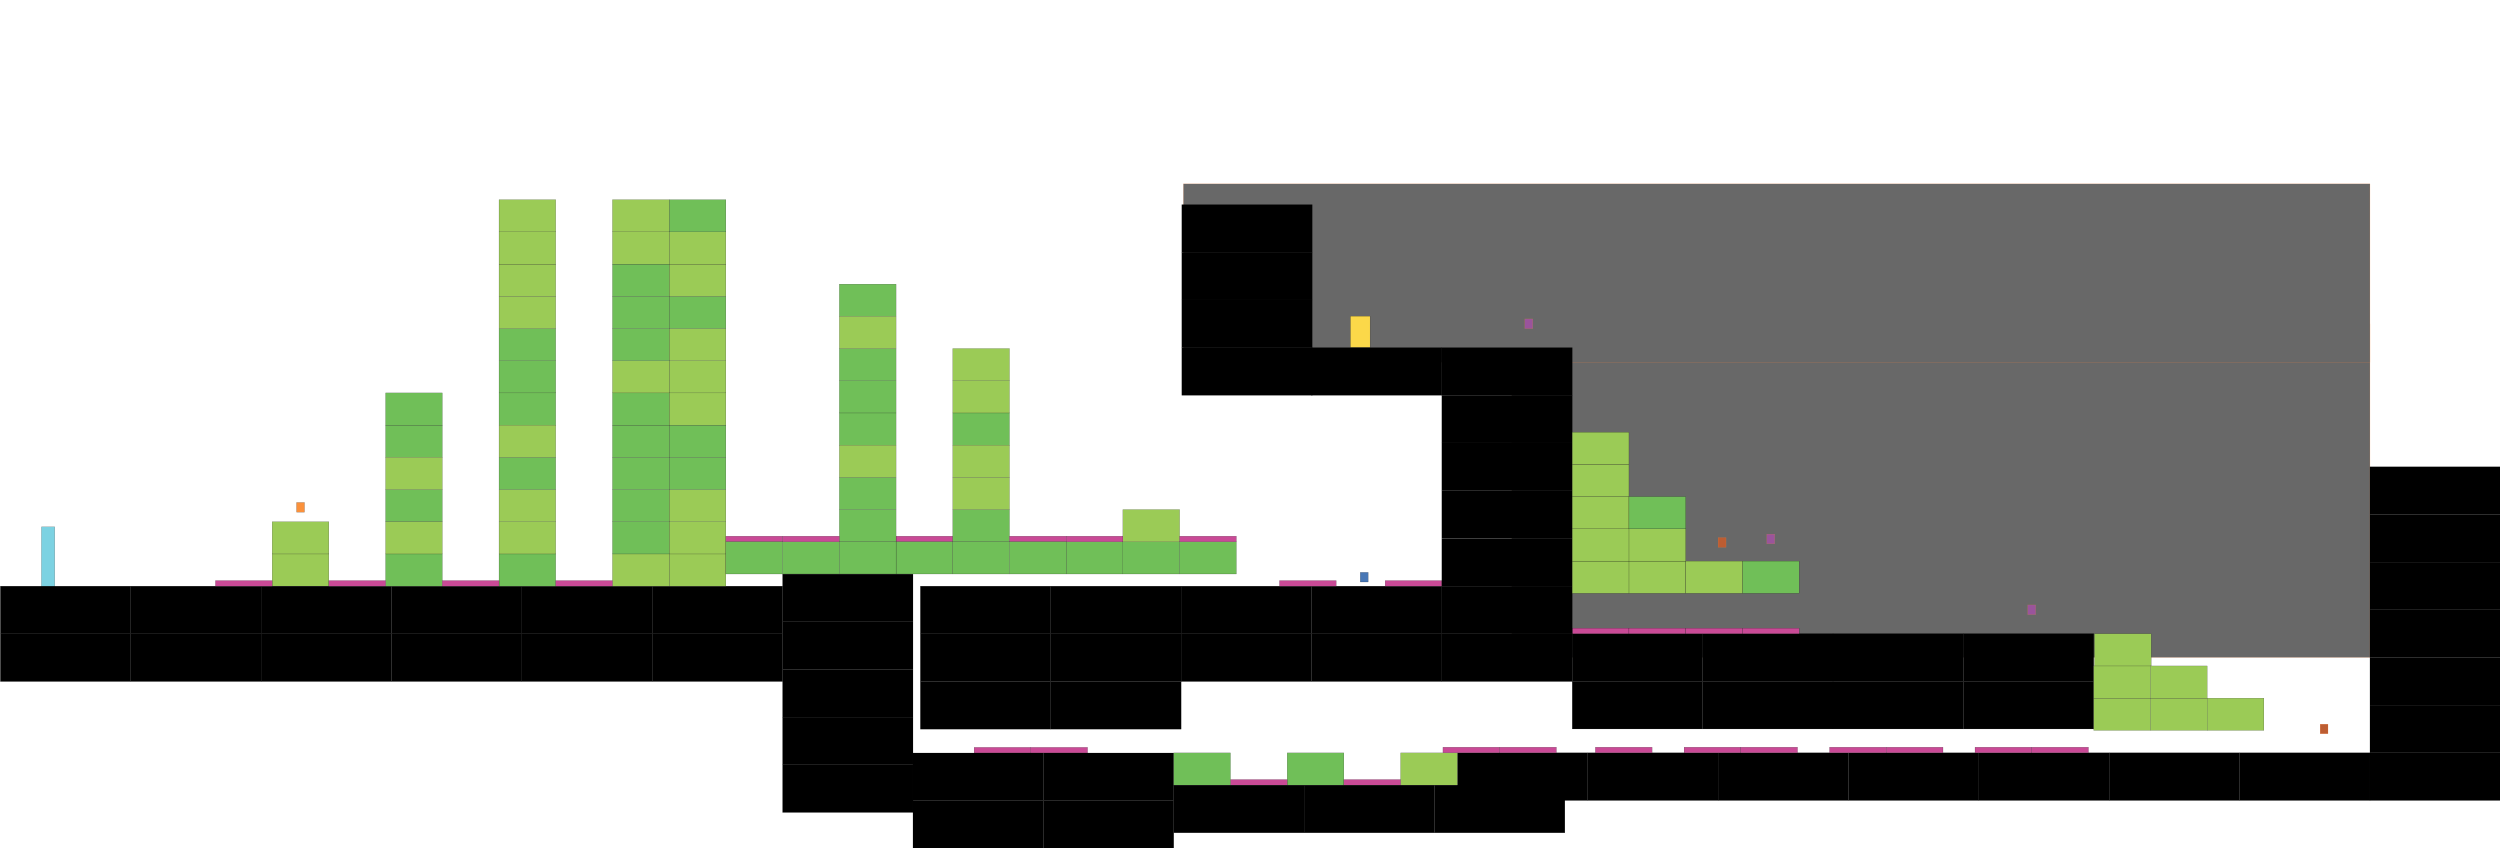 <?xml version="1.0" encoding="utf-8"?>
<!-- Generator: Adobe Illustrator 15.1.0, SVG Export Plug-In . SVG Version: 6.00 Build 0)  -->
<!DOCTYPE svg PUBLIC "-//W3C//DTD SVG 1.1//EN" "http://www.w3.org/Graphics/SVG/1.1/DTD/svg11.dtd">
<svg version="1.1" id="Calque_1" xmlns="http://www.w3.org/2000/svg" xmlns:xlink="http://www.w3.org/1999/xlink" x="0px" y="0px"
	 width="16018.5px" height="5435.21px" viewBox="0 0 16018.5 5435.21" enable-background="new 0 0 16018.5 5435.21"
	 xml:space="preserve">
<rect id="pillevolutionb_1_" x="1900.181" y="3219.595" fill="#FB913B" stroke="#000000" stroke-miterlimit="10" width="50.685" height="61.858"/>
<rect id="characterstart_4_" x="265.565" y="3375.976" fill="#7CD2E2" stroke="#000000" stroke-miterlimit="10" width="85.193" height="403.362"/>
<rect id="platformcage2_18_" x="1743.817" y="3549.422" fill="#9BCB56" stroke="#000000" stroke-miterlimit="10" width="363.413" height="206.352"/>
<rect id="groundcage1_27_" x="2.334" y="3755.79" stroke="#000000" stroke-miterlimit="10" width="835.366" height="305.415"/>
<rect id="groundcage1_11_" x="837.702" y="3755.79" stroke="#000000" stroke-miterlimit="10" width="835.366" height="305.415"/>
<rect id="groundcage1_29_" x="1673.068" y="3755.79" stroke="#000000" stroke-miterlimit="10" width="835.367" height="305.415"/>
<rect id="groundcage1_28_" x="2508.435" y="3755.79" stroke="#000000" stroke-miterlimit="10" width="835.366" height="305.415"/>
<rect id="groundcage1_31_" x="3343.801" y="3755.79" stroke="#000000" stroke-miterlimit="10" width="835.366" height="305.415"/>
<rect id="groundcage1_30_" x="4179.167" y="3755.79" stroke="#000000" stroke-miterlimit="10" width="835.367" height="305.415"/>
<rect id="platformcage2_17_" x="1743.817" y="3343.074" fill="#9BCB56" stroke="#000000" stroke-miterlimit="10" width="363.413" height="206.348"/>
<rect id="platformcage2_13_" x="4287.708" y="3549.436" fill="#9BCB56" stroke="#000000" stroke-miterlimit="10" width="363.414" height="206.351"/>
<rect id="platformcage2_35_" x="3924.296" y="3549.436" fill="#9BCB56" stroke="#000000" stroke-miterlimit="10" width="363.413" height="206.351"/>
<rect id="platformcage1_19_" x="3197.468" y="3549.434" fill="#70BF58" stroke="#000000" stroke-miterlimit="10" width="363.414" height="206.353"/>
<rect id="platformcage1_17_" x="2470.642" y="3549.434" fill="#70BF58" stroke="#000000" stroke-miterlimit="10" width="363.413" height="206.35"/>
<rect id="platformcage1_12_" x="2470.642" y="3136.728" fill="#70BF58" stroke="#000000" stroke-miterlimit="10" width="363.413" height="206.351"/>
<rect id="platformcage2_22_" x="2470.642" y="3343.078" fill="#9BCB56" stroke="#000000" stroke-miterlimit="10" width="363.413" height="206.351"/>
<rect id="platformcage1_11_" x="2470.642" y="2724.021" fill="#70BF58" stroke="#000000" stroke-miterlimit="10" width="363.413" height="206.352"/>
<rect id="platformcage2_24_" x="2470.642" y="2930.372" fill="#9BCB56" stroke="#000000" stroke-miterlimit="10" width="363.413" height="206.355"/>
<rect id="platformcage1_5_" x="2470.642" y="2517.672" fill="#70BF58" stroke="#000000" stroke-miterlimit="10" width="363.413" height="206.348"/>
<rect id="platformcage2_26_" x="3197.468" y="3343.074" fill="#9BCB56" stroke="#000000" stroke-miterlimit="10" width="363.414" height="206.348"/>
<rect id="platformcage2_76_" x="3197.47" y="3136.723" fill="#9BCB56" stroke="#000000" stroke-miterlimit="10" width="363.413" height="206.352"/>
<rect id="platformcage1_16_" x="3197.468" y="2930.372" fill="#70BF58" stroke="#000000" stroke-miterlimit="10" width="363.414" height="206.351"/>
<rect id="platformcage1_15_" x="3197.468" y="2517.666" fill="#70BF58" stroke="#000000" stroke-miterlimit="10" width="363.414" height="206.354"/>
<rect id="platformcage2_23_" x="3197.468" y="2724.021" fill="#9BCB56" stroke="#000000" stroke-miterlimit="10" width="363.415" height="206.352"/>
<rect id="platformcage1_14_" x="3197.467" y="2311.315" fill="#70BF58" stroke="#000000" stroke-miterlimit="10" width="363.413" height="206.351"/>
<rect id="platformcage1_13_" x="3197.468" y="2104.964" fill="#70BF58" stroke="#000000" stroke-miterlimit="10" width="363.414" height="206.351"/>
<rect id="platformcage2_11_" x="3197.467" y="1898.613" fill="#9BCB56" stroke="#000000" stroke-miterlimit="10" width="363.413" height="206.351"/>
<rect id="platformcage2_10_" x="3197.468" y="1692.26" fill="#9BCB56" stroke="#000000" stroke-miterlimit="10" width="363.411" height="206.353"/>
<rect id="platformcage2_29_" x="3197.467" y="1485.909" fill="#9BCB56" stroke="#000000" stroke-miterlimit="10" width="363.413" height="206.351"/>
<rect id="platformcage2_27_" x="3197.468" y="1279.559" fill="#9BCB56" stroke="#000000" stroke-miterlimit="10" width="363.414" height="206.351"/>
<rect id="platformcage2_37_" x="4287.708" y="3343.074" fill="#9BCB56" stroke="#000000" stroke-miterlimit="10" width="363.414" height="206.353"/>
<rect id="platformcage2_25_" x="4287.708" y="3136.723" fill="#9BCB56" stroke="#000000" stroke-miterlimit="10" width="363.414" height="206.352"/>
<rect id="platformcage1_26_" x="4287.708" y="2930.372" fill="#70BF58" stroke="#000000" stroke-miterlimit="10" width="363.414" height="206.351"/>
<rect id="platformcage1_24_" x="4287.708" y="2724.021" fill="#70BF58" stroke="#000000" stroke-miterlimit="10" width="363.414" height="206.352"/>
<rect id="platformcage2_33_" x="4287.708" y="2517.666" fill="#9BCB56" stroke="#000000" stroke-miterlimit="10" width="363.411" height="206.354"/>
<rect id="platformcage2_32_" x="4287.707" y="2311.315" fill="#9BCB56" stroke="#000000" stroke-miterlimit="10" width="363.412" height="206.351"/>
<rect id="platformcage2_31_" x="4287.708" y="2104.964" fill="#9BCB56" stroke="#000000" stroke-miterlimit="10" width="363.414" height="206.351"/>
<rect id="platformcage1_18_" x="4287.708" y="1898.615" fill="#70BF58" stroke="#000000" stroke-miterlimit="10" width="363.414" height="206.349"/>
<rect id="platformcage2_28_" x="4287.708" y="1692.26" fill="#9BCB56" stroke="#000000" stroke-miterlimit="10" width="363.414" height="206.355"/>
<rect id="platformcage2_15_" x="4287.708" y="1485.909" fill="#9BCB56" stroke="#000000" stroke-miterlimit="10" width="363.414" height="206.351"/>
<rect id="platformcage1_21_" x="4287.708" y="1279.559" fill="#70BF58" stroke="#000000" stroke-miterlimit="10" width="363.414" height="206.351"/>
<rect id="platformcage1_90_" x="3924.296" y="3343.074" fill="#70BF58" stroke="#000000" stroke-miterlimit="10" width="363.413" height="206.353"/>
<rect id="platformcage1_89_" x="3924.296" y="3136.723" fill="#70BF58" stroke="#000000" stroke-miterlimit="10" width="363.413" height="206.352"/>
<rect id="platformcage1_28_" x="3924.296" y="2930.372" fill="#70BF58" stroke="#000000" stroke-miterlimit="10" width="363.413" height="206.351"/>
<rect id="platformcage1_27_" x="3924.295" y="2724.021" fill="#70BF58" stroke="#000000" stroke-miterlimit="10" width="363.412" height="206.352"/>
<rect id="platformcage1_25_" x="3924.295" y="2517.666" fill="#70BF58" stroke="#000000" stroke-miterlimit="10" width="363.412" height="206.354"/>
<rect id="platformcage2_38_" x="3924.295" y="2311.315" fill="#9BCB56" stroke="#000000" stroke-miterlimit="10" width="363.412" height="206.351"/>
<rect id="platformcage1_91_" x="3924.296" y="2104.964" fill="#70BF58" stroke="#000000" stroke-miterlimit="10" width="363.413" height="206.351"/>
<rect id="platformcage1_29_" x="3924.295" y="1898.615" fill="#70BF58" stroke="#000000" stroke-miterlimit="10" width="363.412" height="206.349"/>
<rect id="platformcage1_23_" x="3924.295" y="1692.26" fill="#70BF58" stroke="#000000" stroke-miterlimit="10" width="363.412" height="206.355"/>
<rect id="platformcage2_77_" x="3924.294" y="1485.909" fill="#9BCB56" stroke="#000000" stroke-miterlimit="10" width="363.41" height="206.351"/>
<rect id="platformcage2_34_" x="3924.295" y="1279.559" fill="#9BCB56" stroke="#000000" stroke-miterlimit="10" width="363.412" height="206.351"/>
<rect id="spades_7_" x="3560.883" y="3720" fill="#C94A96" stroke="#000000" stroke-miterlimit="10" width="363.413" height="35.79"/>
<rect id="spades_9_" x="2834.055" y="3720" fill="#C94A96" stroke="#000000" stroke-miterlimit="10" width="363.413" height="35.79"/>
<rect id="spades_10_" x="2107.23" y="3719.995" fill="#C94A96" stroke="#000000" stroke-miterlimit="10" width="363.412" height="35.791"/>
<rect id="spades_11_" x="1380.404" y="3719.995" fill="#C94A96" stroke="#000000" stroke-miterlimit="10" width="363.413" height="35.791"/>
<rect id="spades_3_" x="4651.116" y="3435.617" fill="#C94A96" stroke="#000000" stroke-miterlimit="10" width="363.413" height="35.795"/>
<rect id="groundcage1_32_" x="5014.534" y="3678.596" stroke="#000000" stroke-miterlimit="10" width="835.366" height="305.418"/>
<rect id="groundcage1_33_" x="5014.534" y="3984.014" stroke="#000000" stroke-miterlimit="10" width="835.366" height="305.419"/>
<rect id="groundcage1_37_" x="5014.534" y="4289.433" stroke="#000000" stroke-miterlimit="10" width="835.366" height="305.417"/>
<rect id="groundcage1_35_" x="5014.534" y="4594.85" stroke="#000000" stroke-miterlimit="10" width="835.366" height="305.42"/>
<rect id="groundcage1_40_" x="5849.9" y="4824.751" stroke="#000000" stroke-miterlimit="10" width="835.367" height="305.416"/>
<rect id="groundcage1_39_" x="6685.268" y="4824.751" stroke="#000000" stroke-miterlimit="10" width="835.367" height="305.416"/>
<rect id="groundcage1_41_" x="5897.198" y="3755.79" stroke="#000000" stroke-miterlimit="10" width="835.366" height="305.415"/>
<rect id="groundcage1_7_" x="6732.564" y="3755.79" stroke="#000000" stroke-miterlimit="10" width="835.366" height="305.415"/>
<rect id="groundcage1_45_" x="7567.931" y="3755.79" stroke="#000000" stroke-miterlimit="10" width="835.366" height="305.415"/>
<rect id="groundcage1_44_" x="8403.297" y="3755.79" stroke="#000000" stroke-miterlimit="10" width="835.369" height="305.415"/>
<rect id="groundcage1_42_" x="5897.198" y="4061.205" stroke="#000000" stroke-miterlimit="10" width="835.366" height="305.418"/>
<rect id="groundcage1_4_" x="6732.564" y="4061.205" stroke="#000000" stroke-miterlimit="10" width="835.366" height="305.418"/>
<rect id="groundcage1_46_" x="5897.198" y="4366.623" stroke="#000000" stroke-miterlimit="10" width="835.366" height="305.419"/>
<rect id="groundcage1_43_" x="6732.564" y="4366.623" stroke="#000000" stroke-miterlimit="10" width="835.366" height="305.419"/>
<rect id="spades_18_" x="6605.127" y="4788.5" fill="#C94A96" stroke="#000000" stroke-miterlimit="10" width="363.414" height="35.793"/>
<rect id="spades_19_" x="6241.716" y="4788.5" fill="#C94A96" stroke="#000000" stroke-miterlimit="10" width="363.411" height="35.793"/>
<rect id="shadows_3_" x="9686.223" y="2074.678" fill="#686868" stroke="#F98238" stroke-miterlimit="10" width="5499.246" height="2137.924"/>
<rect id="shadows_2_" x="7582.393" y="1177.979" fill="#686868" stroke="#F98238" stroke-miterlimit="10" width="7603.074" height="1143.328"/>
<rect id="end_4_" x="8652.904" y="2025.702" fill="#FBD849" stroke="#000000" stroke-miterlimit="10" width="125.633" height="201.682"/>
<rect id="pillevolutiond_4_" x="12992.82" y="3876.256" fill="#9A549C" stroke="#F98238" stroke-miterlimit="10" width="50.684" height="61.854"/>
<rect id="groundforest1_77_" x="9337.9" y="4823.435" stroke="#000000" stroke-miterlimit="10" width="835.367" height="305.419"/>
<rect id="groundforest1_76_" x="10173.266" y="4823.435" stroke="#000000" stroke-miterlimit="10" width="835.369" height="305.419"/>
<rect id="groundforest1_75_" x="11008.635" y="4823.435" stroke="#000000" stroke-miterlimit="10" width="835.369" height="305.419"/>
<rect id="groundforest1_74_" x="11844.004" y="4823.435" stroke="#000000" stroke-miterlimit="10" width="835.363" height="305.419"/>
<rect id="groundforest1_73_" x="12679.367" y="4823.435" stroke="#000000" stroke-miterlimit="10" width="835.367" height="305.419"/>
<rect id="groundforest1_72_" x="13514.734" y="4823.435" stroke="#000000" stroke-miterlimit="10" width="835.365" height="305.419"/>
<rect id="groundforest1_71_" x="14350.1" y="4823.435" stroke="#000000" stroke-miterlimit="10" width="835.367" height="305.419"/>
<rect id="groundforest1_70_" x="15185.467" y="4823.435" stroke="#000000" stroke-miterlimit="10" width="835.367" height="305.419"/>
<rect id="groundforest1_69_" x="15185.467" y="4212.602" stroke="#000000" stroke-miterlimit="10" width="835.367" height="305.418"/>
<rect id="groundforest1_68_" x="10074.031" y="4365.31" stroke="#000000" stroke-miterlimit="10" width="835.367" height="305.42"/>
<rect id="groundforest1_67_" x="10909.398" y="4365.31" stroke="#000000" stroke-miterlimit="10" width="835.367" height="305.42"/>
<rect id="groundforest1_64_" x="11744.766" y="4365.31" stroke="#000000" stroke-miterlimit="10" width="835.365" height="305.42"/>
<rect id="groundforest1_63_" x="12580.131" y="4365.31" stroke="#000000" stroke-miterlimit="10" width="835.367" height="305.42"/>
<rect id="groundforest1_59_" x="15185.467" y="4518.02" stroke="#000000" stroke-miterlimit="10" width="835.367" height="305.415"/>
<rect id="groundforest1_58_" x="10074.033" y="4059.893" stroke="#000000" stroke-miterlimit="10" width="835.365" height="305.417"/>
<rect id="groundforest1_57_" x="10909.398" y="4059.893" stroke="#000000" stroke-miterlimit="10" width="835.367" height="305.417"/>
<rect id="groundforest1_56_" x="11744.766" y="4059.893" stroke="#000000" stroke-miterlimit="10" width="835.365" height="305.417"/>
<rect id="groundforest1_55_" x="12580.131" y="4059.893" stroke="#000000" stroke-miterlimit="10" width="835.367" height="305.417"/>
<rect id="groundforest1_54_" x="9238.666" y="2227.383" stroke="#000000" stroke-miterlimit="10" width="835.367" height="305.419"/>
<rect id="groundforest1_53_" x="8403.297" y="2227.383" stroke="#000000" stroke-miterlimit="10" width="835.369" height="305.419"/>
<rect id="groundforest1_52_" x="7572.461" y="2227.383" stroke="#000000" stroke-miterlimit="10" width="835.367" height="305.419"/>
<rect id="pillevolutiond_3_" x="11320.639" y="3422.587" fill="#9A549C" stroke="#F98238" stroke-miterlimit="10" width="50.684" height="61.856"/>
<rect id="groundforest1_51_" x="15185.467" y="3907.181" stroke="#000000" stroke-miterlimit="10" width="835.367" height="305.421"/>
<rect id="groundforest1_50_" x="15185.467" y="3296.346" stroke="#000000" stroke-miterlimit="10" width="835.367" height="305.42"/>
<rect id="groundforest1_49_" x="15185.467" y="3601.766" stroke="#000000" stroke-miterlimit="10" width="835.367" height="305.417"/>
<rect id="pillevolutionb_3_" x="14865.805" y="4639.798" fill="#BD5D32" stroke="#F98238" stroke-miterlimit="10" width="50.688" height="61.856"/>
<rect id="spadesdownforest_8_" x="10790.682" y="4787.645" fill="#C94A96" stroke="#000000" stroke-miterlimit="10" width="363.416" height="35.79"/>
<rect id="spadesdownforest_4_" x="11154.098" y="4787.645" fill="#C94A96" stroke="#000000" stroke-miterlimit="10" width="363.412" height="35.79"/>
<rect id="spadesdownforest_9_" x="10222.061" y="4787.645" fill="#C94A96" stroke="#000000" stroke-miterlimit="10" width="363.414" height="35.79"/>
<rect id="spadesdownforest_10_" x="11722.715" y="4787.645" fill="#C94A96" stroke="#000000" stroke-miterlimit="10" width="363.414" height="35.79"/>
<rect id="spadesdownforest_11_" x="12086.129" y="4787.645" fill="#C94A96" stroke="#000000" stroke-miterlimit="10" width="363.414" height="35.79"/>
<rect id="spadesdownforest_13_" x="12654.752" y="4787.645" fill="#C94A96" stroke="#000000" stroke-miterlimit="10" width="363.416" height="35.79"/>
<rect id="spadesdownforest_12_" x="13018.162" y="4787.645" fill="#C94A96" stroke="#000000" stroke-miterlimit="10" width="363.414" height="35.79"/>
<rect id="spadesdownforest_15_" x="10074.033" y="4024.897" fill="#C94A96" stroke="#000000" stroke-miterlimit="10" width="363.416" height="35.79"/>
<rect id="spadesdownforest_14_" x="10437.445" y="4024.897" fill="#C94A96" stroke="#000000" stroke-miterlimit="10" width="363.412" height="35.79"/>
<rect id="spadesdownforest_17_" x="10800.857" y="4024.897" fill="#C94A96" stroke="#000000" stroke-miterlimit="10" width="363.414" height="35.79"/>
<rect id="spadesdownforest_16_" x="11164.27" y="4024.897" fill="#C94A96" stroke="#000000" stroke-miterlimit="10" width="363.418" height="35.79"/>
<rect id="platformforest2_5_" x="13778.91" y="4473.39" fill="#9BCB56" stroke="#000000" stroke-miterlimit="10" width="363.416" height="206.351"/>
<rect id="platformforest2_4_" x="13415.498" y="4473.39" fill="#9BCB56" stroke="#000000" stroke-miterlimit="10" width="363.412" height="206.351"/>
<rect id="platformforest2_6_" x="13415.498" y="4267.039" fill="#9BCB56" stroke="#000000" stroke-miterlimit="10" width="363.412" height="206.351"/>
<rect id="platformforest2_7_" x="13420.027" y="4060.688" fill="#9BCB56" stroke="#000000" stroke-miterlimit="10" width="363.414" height="206.352"/>
<rect id="platformforest2_8_" x="13778.91" y="4267.039" fill="#9BCB56" stroke="#000000" stroke-miterlimit="10" width="363.416" height="206.351"/>
<rect id="platformforest2_9_" x="14142.326" y="4473.39" fill="#9BCB56" stroke="#000000" stroke-miterlimit="10" width="363.412" height="206.351"/>
<rect id="spades_12_" x="5741.354" y="3435.617" fill="#C94A96" stroke="#000000" stroke-miterlimit="10" width="363.415" height="35.795"/>
<rect id="platformcage1_81_" x="6104.77" y="3265.058" fill="#70BF58" stroke="#000000" stroke-miterlimit="10" width="363.413" height="206.354"/>
<rect id="platformcage1_83_" x="6104.77" y="2646.002" fill="#70BF58" stroke="#000000" stroke-miterlimit="10" width="363.413" height="206.353"/>
<rect id="platformcage2_20_" x="6104.77" y="3058.708" fill="#9BCB56" stroke="#000000" stroke-miterlimit="10" width="363.413" height="206.35"/>
<rect id="platformcage2_21_" x="6104.77" y="2852.355" fill="#9BCB56" stroke="#000000" stroke-miterlimit="10" width="363.413" height="206.353"/>
<rect id="platformcage2_30_" x="6104.77" y="2439.65" fill="#9BCB56" stroke="#000000" stroke-miterlimit="10" width="363.413" height="206.353"/>
<rect id="platformcage1_46_" x="5377.943" y="3265.058" fill="#70BF58" stroke="#000000" stroke-miterlimit="10" width="363.413" height="206.354"/>
<rect id="platformcage1_47_" x="5377.943" y="3058.708" fill="#70BF58" stroke="#000000" stroke-miterlimit="10" width="363.413" height="206.35"/>
<rect id="platformcage1_54_" x="5377.943" y="2646.002" fill="#70BF58" stroke="#000000" stroke-miterlimit="10" width="363.413" height="206.353"/>
<rect id="platformcage2_39_" x="5377.943" y="2852.355" fill="#9BCB56" stroke="#000000" stroke-miterlimit="10" width="363.413" height="206.353"/>
<rect id="platformcage1_58_" x="5377.943" y="2439.65" fill="#70BF58" stroke="#000000" stroke-miterlimit="10" width="363.413" height="206.353"/>
<rect id="platformcage1_66_" x="5377.94" y="2233.301" fill="#70BF58" stroke="#000000" stroke-miterlimit="10" width="363.414" height="206.349"/>
<rect id="platformcage1_59_" x="5377.943" y="1820.595" fill="#70BF58" stroke="#000000" stroke-miterlimit="10" width="363.413" height="206.351"/>
<rect id="platformcage2_40_" x="5377.943" y="2026.946" fill="#9BCB56" stroke="#000000" stroke-miterlimit="10" width="363.413" height="206.355"/>
<rect id="spades_5_" x="6468.183" y="3435.617" fill="#C94A96" stroke="#000000" stroke-miterlimit="10" width="363.413" height="35.795"/>
<rect id="platformcage2_46_" x="6104.77" y="2233.301" fill="#9BCB56" stroke="#000000" stroke-miterlimit="10" width="363.413" height="206.351"/>
<rect id="platformcage1_98_" x="5741.354" y="3471.412" fill="#70BF58" stroke="#000000" stroke-miterlimit="10" width="363.415" height="206.347"/>
<rect id="platformcage1_74_" x="5377.94" y="3471.412" fill="#70BF58" stroke="#000000" stroke-miterlimit="10" width="363.414" height="206.352"/>
<rect id="platformcage1_68_" x="6104.77" y="3471.412" fill="#70BF58" stroke="#000000" stroke-miterlimit="10" width="363.413" height="206.352"/>
<rect id="platformcage1_67_" x="7195.009" y="3471.412" fill="#70BF58" stroke="#000000" stroke-miterlimit="10" width="363.414" height="206.352"/>
<rect id="platformcage1_41_" x="6831.594" y="3471.412" fill="#70BF58" stroke="#000000" stroke-miterlimit="10" width="363.416" height="206.352"/>
<rect id="platformcage1_40_" x="6468.183" y="3471.412" fill="#70BF58" stroke="#000000" stroke-miterlimit="10" width="363.413" height="206.352"/>
<rect id="platformcage1_92_" x="7558.423" y="3471.412" fill="#70BF58" stroke="#000000" stroke-miterlimit="10" width="363.414" height="206.352"/>
<rect id="platformcage1_20_" x="5014.528" y="3471.412" fill="#70BF58" stroke="#000000" stroke-miterlimit="10" width="363.415" height="206.352"/>
<rect id="platformcage1_22_" x="4651.114" y="3471.412" fill="#70BF58" stroke="#000000" stroke-miterlimit="10" width="363.414" height="206.352"/>
<rect id="spades_20_" x="5014.528" y="3435.617" fill="#C94A96" stroke="#000000" stroke-miterlimit="10" width="363.413" height="35.795"/>
<rect id="platformcage2_16_" x="7195.009" y="3265.058" fill="#9BCB56" stroke="#000000" stroke-miterlimit="10" width="363.414" height="206.354"/>
<rect id="spades_15_" x="6831.594" y="3435.617" fill="#C94A96" stroke="#000000" stroke-miterlimit="10" width="363.414" height="35.795"/>
<rect id="spades_21_" x="7558.423" y="3435.617" fill="#C94A96" stroke="#000000" stroke-miterlimit="10" width="363.414" height="35.795"/>
<rect id="spades_22_" x="8875.254" y="3719.995" fill="#C94A96" stroke="#000000" stroke-miterlimit="10" width="363.412" height="35.795"/>
<rect id="pillevolutiona_4_" x="8715.719" y="3667.234" fill="#4877B5" stroke="#000000" stroke-miterlimit="10" width="50.686" height="61.854"/>
<rect id="spades_23_" x="8198.139" y="3719.995" fill="#C94A96" stroke="#000000" stroke-miterlimit="10" width="363.414" height="35.795"/>
<rect id="groundcage1_13_" x="5014.534" y="4900.27" stroke="#000000" stroke-miterlimit="10" width="835.366" height="305.418"/>
<rect id="groundcage1_10_" x="7567.931" y="4061.205" stroke="#000000" stroke-miterlimit="10" width="835.366" height="305.418"/>
<rect id="groundcage1_14_" x="8403.297" y="4061.205" stroke="#000000" stroke-miterlimit="10" width="835.369" height="305.418"/>
<rect id="groundcage1_47_" x="2.335" y="4061.205" stroke="#000000" stroke-miterlimit="10" width="835.367" height="305.418"/>
<rect id="groundcage1_38_" x="837.702" y="4061.205" stroke="#000000" stroke-miterlimit="10" width="835.367" height="305.418"/>
<rect id="groundcage1_36_" x="1673.069" y="4061.205" stroke="#000000" stroke-miterlimit="10" width="835.366" height="305.418"/>
<rect id="groundcage1_34_" x="2508.435" y="4061.205" stroke="#000000" stroke-miterlimit="10" width="835.366" height="305.418"/>
<rect id="groundcage1_26_" x="3343.801" y="4061.205" stroke="#000000" stroke-miterlimit="10" width="835.367" height="305.418"/>
<rect id="groundcage1_22_" x="4179.169" y="4061.205" stroke="#000000" stroke-miterlimit="10" width="835.366" height="305.418"/>
<rect id="groundcage1_49_" x="5849.9" y="5130.167" stroke="#000000" stroke-miterlimit="10" width="835.367" height="305.422"/>
<rect id="groundcage1_48_" x="6685.268" y="5130.169" stroke="#000000" stroke-miterlimit="10" width="835.367" height="305.42"/>
<rect id="platformcage1_30_" x="8247.461" y="4824.293" fill="#70BF58" stroke="#000000" stroke-miterlimit="10" width="363.416" height="206.353"/>
<rect id="platformcage2_41_" x="8974.289" y="4824.293" fill="#9BCB56" stroke="#000000" stroke-miterlimit="10" width="363.41" height="206.353"/>
<rect id="spades_24_" x="7884.049" y="4994.854" fill="#C94A96" stroke="#000000" stroke-miterlimit="10" width="363.412" height="35.792"/>
<rect id="platformcage1_31_" x="7520.635" y="4824.293" fill="#70BF58" stroke="#000000" stroke-miterlimit="10" width="363.414" height="206.351"/>
<rect id="spades_25_" x="8610.877" y="4994.854" fill="#C94A96" stroke="#000000" stroke-miterlimit="10" width="363.412" height="35.792"/>
<rect id="groundforest1_1_" x="9238.666" y="4061.205" stroke="#000000" stroke-miterlimit="10" width="835.367" height="305.418"/>
<rect id="groundforest1_4_" x="9238.666" y="3755.79" stroke="#000000" stroke-miterlimit="10" width="835.363" height="305.415"/>
<rect id="groundforest1_3_" x="9238.666" y="3450.368" stroke="#000000" stroke-miterlimit="10" width="835.367" height="305.422"/>
<rect id="groundforest1_5_" x="9238.666" y="3143.64" stroke="#000000" stroke-miterlimit="10" width="835.367" height="305.416"/>
<rect id="groundforest1_9_" x="9238.666" y="2838.22" stroke="#000000" stroke-miterlimit="10" width="835.367" height="305.42"/>
<rect id="groundforest1_8_" x="9238.666" y="2532.803" stroke="#000000" stroke-miterlimit="10" width="835.363" height="305.417"/>
<rect id="platformcage1_33_" x="11164.27" y="3594.983" fill="#70BF58" stroke="#000000" stroke-miterlimit="10" width="363.418" height="206.354"/>
<rect id="groundforest1_10_" x="15185.467" y="2990.931" stroke="#000000" stroke-miterlimit="10" width="835.367" height="305.415"/>
<rect id="platformcage2_42_" x="10437.445" y="3594.988" fill="#9BCB56" stroke="#000000" stroke-miterlimit="10" width="363.41" height="206.35"/>
<rect id="platformcage2_43_" x="10074.033" y="3594.988" fill="#9BCB56" stroke="#000000" stroke-miterlimit="10" width="363.412" height="206.35"/>
<rect id="groundforest1_6_" x="7572.461" y="1921.968" stroke="#000000" stroke-miterlimit="10" width="835.367" height="305.416"/>
<rect id="groundforest1_11_" x="7572.461" y="1616.548" stroke="#000000" stroke-miterlimit="10" width="835.367" height="305.419"/>
<rect id="groundforest1_7_" x="7572.461" y="1311.133" stroke="#000000" stroke-miterlimit="10" width="835.367" height="305.416"/>
<rect id="platformcage2_36_" x="10800.859" y="3594.988" fill="#9BCB56" stroke="#000000" stroke-miterlimit="10" width="363.412" height="206.35"/>
<rect id="platformcage2_45_" x="10437.449" y="3388.633" fill="#9BCB56" stroke="#000000" stroke-miterlimit="10" width="363.408" height="206.355"/>
<rect id="platformcage2_44_" x="10074.033" y="3388.633" fill="#9BCB56" stroke="#000000" stroke-miterlimit="10" width="363.416" height="206.355"/>
<rect id="platformcage2_47_" x="10074.033" y="3182.278" fill="#9BCB56" stroke="#000000" stroke-miterlimit="10" width="363.412" height="206.354"/>
<rect id="platformcage2_48_" x="10074.033" y="2975.931" fill="#9BCB56" stroke="#000000" stroke-miterlimit="10" width="363.416" height="206.348"/>
<rect id="platformcage2_49_" x="10074.033" y="2769.575" fill="#9BCB56" stroke="#000000" stroke-miterlimit="10" width="363.416" height="206.355"/>
<rect id="platformcage1_32_" x="10437.445" y="3182.278" fill="#70BF58" stroke="#000000" stroke-miterlimit="10" width="363.414" height="206.354"/>
<rect id="groundcage1_9_" x="8356.002" y="5030.644" stroke="#000000" stroke-miterlimit="10" width="835.369" height="305.415"/>
<rect id="groundcage1_1_" x="7520.635" y="5030.644" stroke="#000000" stroke-miterlimit="10" width="835.367" height="305.415"/>
<rect id="groundcage1_8_" x="9191.371" y="5030.644" stroke="#000000" stroke-miterlimit="10" width="835.367" height="305.415"/>
<rect id="spadesdownforest_2_" x="9245.643" y="4787.645" fill="#C94A96" stroke="#000000" stroke-miterlimit="10" width="363.414" height="35.79"/>
<rect id="spadesdownforest_1_" x="9609.057" y="4787.645" fill="#C94A96" stroke="#000000" stroke-miterlimit="10" width="363.412" height="35.79"/>
<rect id="pillevolutiond_1_" x="9770.309" y="2043.75" fill="#9A549C" stroke="#F98238" stroke-miterlimit="10" width="50.688" height="61.854"/>
<rect id="pillevolutionb_2_" x="11008.635" y="3444.802" fill="#BD5D32" stroke="#F98238" stroke-miterlimit="10" width="50.686" height="61.856"/>
</svg>

